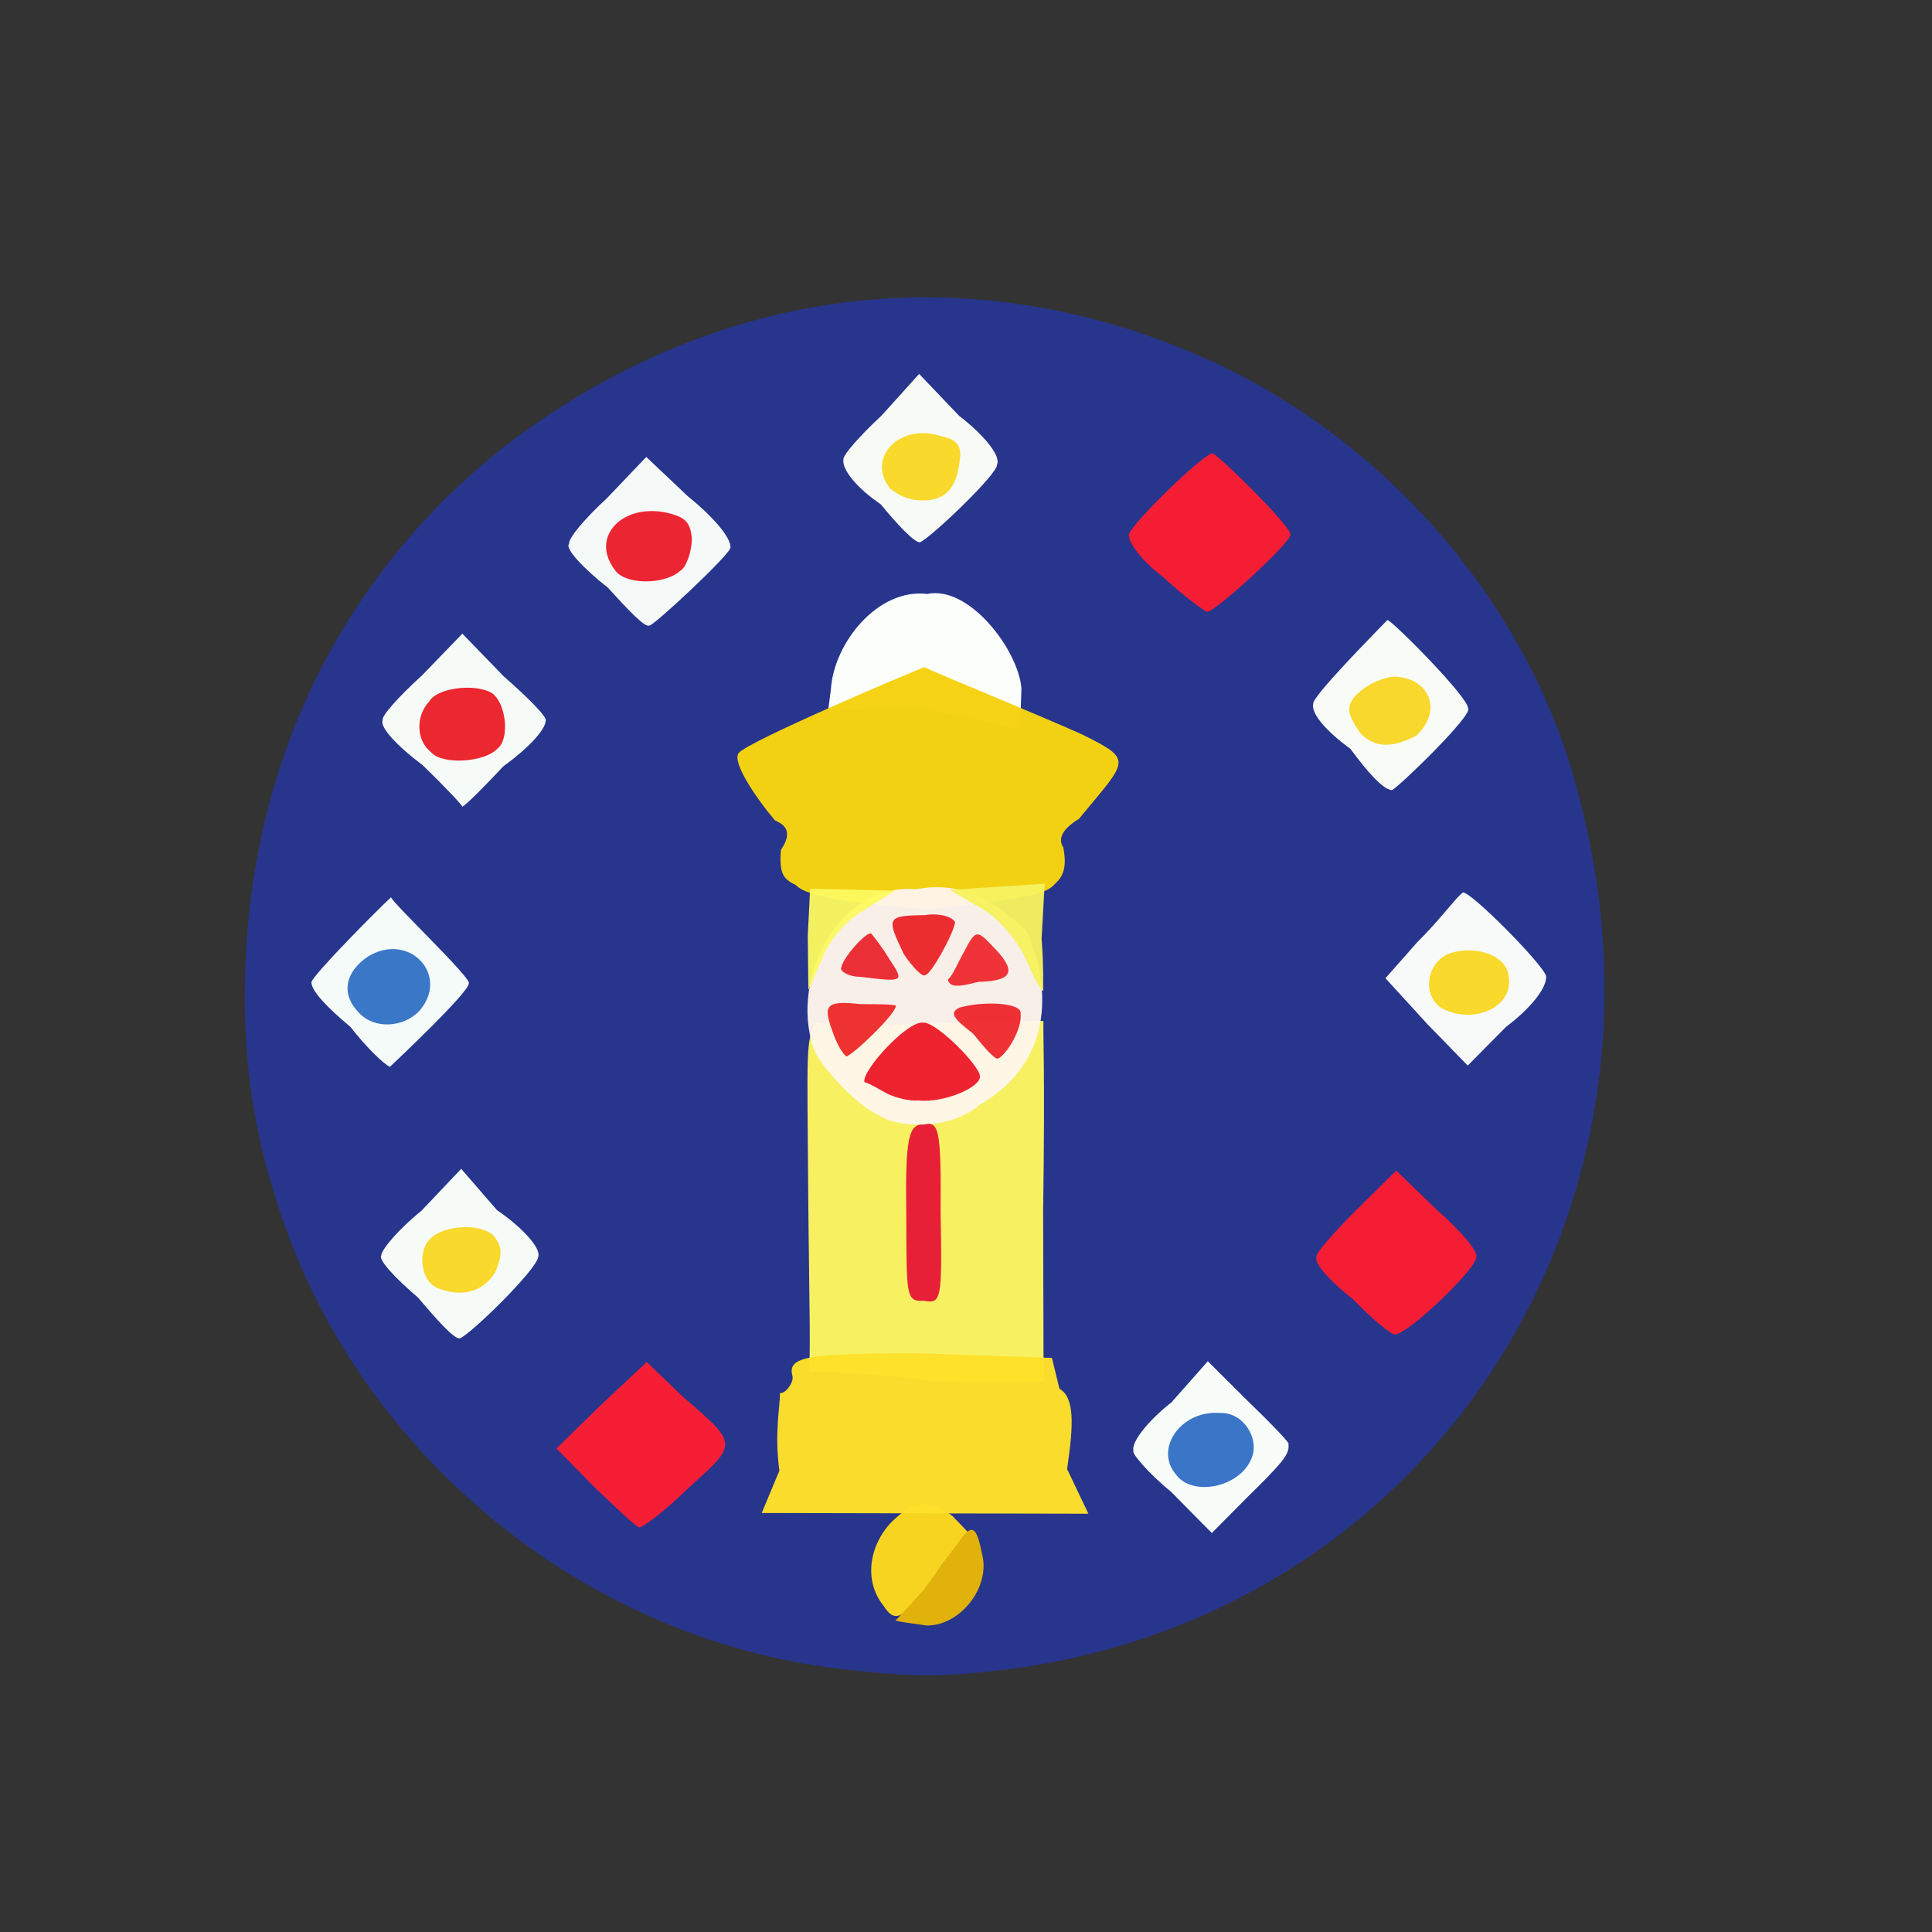 <?xml version="1.0" ?>
<svg xmlns="http://www.w3.org/2000/svg" version="1.1" width="224" height="224">
  <rect width="100%" height="100%" fill="#333333" stroke="none"/>
  <defs/>
  <g>
    <path d="M 97.333 193.476 C 67.249 189.981 40.992 167.991 32.088 139.295 C 29.138 130.147 28 121.694 28.506 110.804 C 29.688 86.454 40.741 65.469 59.094 51.305 C 84.073 32.469 113.867 29.463 141.194 42.214 C 161.569 51.848 177.691 70.866 183.053 92.299 C 196.0 141.106 165.355 187.508 116.544 193.58 C 108.725 194.537 105.084 194.385 97.333 193.476" stroke-width="1.0" fill="rgb(40, 54, 142)" opacity="0.995"/>
    <path d="M 96.335 79.913 C 96.681 74.533 101.791 68.166 107.501 68.867 C 112.299 67.831 118.038 75.253 118.427 79.808 L 118.273 84.519 L 106.443 82.031 L 96.029 82.303 L 96.335 79.913" stroke-width="0.0" fill="rgb(252, 254, 252)" opacity="0.999"/>
    <path d="M 102.106 58.462 C 99.342 56.59 97.622 54.446 97.785 53.304 C 97.657 52.809 99.805 50.41 102.201 48.193 L 106.568 43.355 L 111.202 48.211 C 113.979 50.348 116.102 52.844 115.592 53.876 C 115.747 54.882 108.038 62.244 106.661 62.882 C 105.973 62.891 103.964 60.718 102.106 58.462" stroke-width="1.0" fill="rgb(250, 253, 246)" opacity="0.992"/>
    <path d="M 134.838 66.887 C 132.316 64.996 130.688 62.753 130.905 61.91 C 131.465 60.458 139.327 52.798 140.554 52.548 C 141.257 52.703 149.767 61.102 149.614 61.98 C 149.776 62.824 140.837 70.999 139.956 70.936 C 139.725 70.911 137.358 69.231 134.838 66.887" stroke-width="1.0" fill="rgb(245, 30, 52)" opacity="0.995"/>
    <path d="M 48.972 88.688 C 46.056 86.517 43.969 84.256 44.378 83.496 C 44.168 83.054 46.233 80.752 48.963 78.276 L 53.604 73.469 L 58.42 78.434 C 61.158 80.832 63.579 83.227 63.259 83.599 C 63.217 84.637 61.187 86.813 58.386 88.82 C 56.048 91.318 54.071 93.288 53.591 93.544 C 53.732 93.495 51.702 91.324 48.972 88.688" stroke-width="1.0" fill="rgb(248, 253, 249)" opacity="0.99"/>
    <path d="M 70.472 68.13 C 67.484 65.783 65.467 63.534 65.986 63.057 C 65.875 62.404 67.837 60.091 70.372 57.762 L 74.93 52.98 L 79.724 57.515 C 82.488 59.746 84.719 62.207 84.698 63.475 C 84.679 64.28 75.855 72.485 75.323 72.515 C 74.815 72.862 72.769 70.65 70.472 68.13" stroke-width="1.0" fill="rgb(248, 252, 249)" opacity="0.988"/>
    <path d="M 156.56 86.812 C 153.827 84.833 151.998 82.757 152.253 81.611 C 152.077 80.779 159.751 73.04 160.862 71.882 C 161.402 71.949 170.249 80.814 170.219 82.144 C 170.773 82.924 162.148 91.286 161.382 91.608 C 160.343 91.561 158.459 89.388 156.56 86.812" stroke-width="1.0" fill="rgb(250, 253, 247)" opacity="0.992"/>
    <path d="M 92.233 102.585 C 90.609 101.869 90.385 100.981 90.535 98.545 C 91.543 97.047 91.652 95.864 89.852 95.122 C 87.684 92.563 84.824 88.363 85.643 87.313 C 86.65 85.973 105.816 77.845 107.169 77.354 C 108.112 77.86 120.956 83.106 125.547 85.191 C 131.482 88.16 130.765 88.065 125.085 94.949 C 123.042 96.189 122.677 97.32 123.285 98.264 C 123.594 99.929 123.57 101.379 122.369 102.414 C 121.443 103.523 119.938 104.178 107.56 105.407 C 96.612 104.573 93.272 103.713 92.233 102.585" stroke-width="1.0" fill="rgb(245, 211, 18)" opacity="0.985"/>
    <path d="M 93.644 159.237 C 94.086 159.223 93.811 150.741 93.708 138.626 C 93.595 121.594 93.372 120.582 94.651 118.561 C 97.525 119.271 120.067 118.228 120.981 118.383 C 120.911 119.583 121.18 123.943 120.943 140.456 L 120.995 160.208 L 108.037 160.143 C 100.466 159.166 93.972 158.843 93.644 159.237" stroke-width="0.0" fill="rgb(249, 243, 98)" opacity="0.991"/>
    <path d="M 165.494 118.736 L 160.631 113.421 L 164.317 109.243 C 166.834 106.768 168.694 104.192 169.578 103.501 C 170.212 103.015 179.086 111.961 179.267 113.214 C 179.313 114.625 177.358 116.994 174.624 119.046 L 170.172 123.547 L 165.494 118.736" stroke-width="1.0" fill="rgb(249, 252, 249)" opacity="0.992"/>
    <path d="M 40.622 119.058 C 38.138 116.975 36.103 114.951 36.105 113.882 C 36.307 112.991 43.908 105.334 45.345 104.026 C 45.318 104.514 54.813 113.525 54.347 114.011 C 54.486 114.964 45.688 123.231 45.21 123.694 C 44.5 123.388 42.473 121.418 40.622 119.058" stroke-width="1.0" fill="rgb(247, 253, 250)" opacity="0.988"/>
    <path d="M 156.894 150.658 C 154.259 148.582 152.385 146.56 152.625 145.742 C 152.402 145.471 154.51 143.038 157.163 140.378 L 161.883 135.728 L 166.525 140.21 C 169.125 142.493 171.33 144.968 171.173 145.709 C 171.177 147.175 163.282 154.642 161.76 154.725 C 161.371 154.811 159.075 152.939 156.894 150.658" stroke-width="1.0" fill="rgb(245, 30, 52)" opacity="0.994"/>
    <path d="M 48.444 150.422 C 45.836 148.207 43.83 146.045 44.206 145.556 C 44.216 144.913 46.124 142.589 48.859 140.381 L 53.471 135.519 L 57.634 140.316 C 60.58 142.314 62.744 144.746 62.409 145.701 C 62.257 147.208 54.577 154.681 53.322 155.173 C 52.686 155.307 50.708 153.077 48.444 150.422" stroke-width="1.0" fill="rgb(249, 253, 249)" opacity="0.992"/>
    <path d="M 102.416 186.142 C 100.334 183.574 100.536 179.63 103.202 176.635 C 105.805 174.001 107.657 173.592 110.448 175.782 L 112.2 177.616 L 109.325 181.269 C 104.886 187.82 103.888 188.459 102.416 186.142" stroke-width="1.0" fill="rgb(249, 215, 30)" opacity="0.981"/>
    <path d="M 90.363 170.521 C 89.764 166.082 90.454 163.03 90.433 161.498 C 91.015 161.68 92.136 160.2 91.859 159.475 C 91.334 157.292 93.495 156.887 106.663 156.904 L 121.963 157.438 L 122.834 161.007 C 124.584 162.038 124.501 165.021 123.723 170.328 L 126.193 175.504 L 88.314 175.422 L 90.363 170.521" stroke-width="1.0" fill="rgb(254, 224, 42)" opacity="0.974"/>
    <path d="M 69.121 172.632 L 64.517 167.942 L 69.539 163.026 L 74.988 157.91 L 79.09 161.865 C 85.673 167.546 85.553 167.323 79.818 172.52 C 77.349 174.956 74.846 176.87 74.193 177.094 C 73.777 177.134 71.634 174.946 69.121 172.632" stroke-width="1.0" fill="rgb(246, 30, 53)" opacity="0.997"/>
    <path d="M 135.768 172.951 C 133.064 170.769 131.088 168.34 131.428 168.22 C 131.113 167.28 132.971 164.84 135.835 162.578 L 140.037 157.825 L 144.795 162.561 C 147.591 165.252 149.733 167.522 149.375 167.42 C 149.586 168.578 148.691 169.585 144.425 173.78 L 140.503 177.743 L 135.768 172.951" stroke-width="1.0" fill="rgb(249, 253, 250)" opacity="0.999"/>
    <path d="M 103.194 56.635 C 100.317 52.933 104.527 48.956 109.186 50.6 C 111.125 50.946 111.537 51.923 111.259 53.48 C 110.868 56.809 109.457 58.152 106.614 58.009 C 105.384 57.976 104.098 57.396 103.194 56.635" stroke-width="1.0" fill="rgb(249, 216, 41)" opacity="0.984"/>
    <path d="M 49.962 87.194 C 48.245 85.852 48.176 83.008 49.765 81.33 C 50.581 79.824 54.797 79.19 56.916 80.284 C 58.656 81.297 59.166 85.614 57.695 86.78 C 56.234 88.381 51.275 88.744 49.962 87.194" stroke-width="1.0" fill="rgb(235, 35, 44)" opacity="0.978"/>
    <path d="M 71.271 66.049 C 68.289 62.129 72.416 58.069 77.832 59.574 C 79.531 60.059 80.081 60.669 80.224 62.56 C 80.157 64.104 79.548 65.802 78.855 66.195 C 76.96 67.878 72.327 67.789 71.271 66.049" stroke-width="1.0" fill="rgb(235, 33, 46)" opacity="0.98"/>
    <path d="M 157.676 84.961 C 156.918 83.813 156.267 82.664 156.455 82.115 C 156.417 80.641 159.351 78.606 161.68 78.448 C 165.865 78.581 167.274 82.558 164.152 85.325 C 161.315 86.768 159.367 86.723 157.676 84.961" stroke-width="1.0" fill="rgb(249, 216, 44)" opacity="0.985"/>
    <path d="M 101.63 129.173 C 98.899 127.76 95.613 123.953 94.606 122.206 C 91.229 114.333 96.855 102.291 106.23 103.097 C 110.715 102.25 114.741 103.671 119.107 108.068 C 122.51 116.106 121.015 123.846 113.605 128.074 C 110.474 130.829 104.553 131.086 101.63 129.173" stroke-width="1.0" fill="rgb(255, 245, 235)" opacity="0.964"/>
    <path d="M 105.078 140.897 C 104.942 131.906 105.348 130.265 107.138 130.379 C 108.833 129.959 109.136 130.875 109.054 140.498 C 109.252 150.746 109.137 151.194 107.115 150.813 C 105.011 150.923 105.109 150.285 105.078 140.897" stroke-width="1.0" fill="rgb(231, 32, 56)" opacity="0.994"/>
    <path d="M 167.09 116.849 C 164.986 115.451 165.284 111.986 167.725 110.674 C 170.639 109.463 174.639 110.592 174.902 113.123 C 175.626 116.74 170.818 118.918 167.09 116.849" stroke-width="1.0" fill="rgb(249, 217, 42)" opacity="0.991"/>
    <path d="M 41.62 117.421 C 39.478 115.251 40.011 112.686 42.664 110.902 C 47.445 107.987 52.2 113.057 48.627 117.204 C 46.755 119.173 43.367 119.343 41.62 117.421" stroke-width="1.0" fill="rgb(55, 117, 198)" opacity="0.984"/>
    <path d="M 50.619 149.296 C 48.67 148.343 48.415 144.903 49.958 143.55 C 51.743 141.878 56.452 141.809 57.49 143.63 C 58.278 144.753 58.168 145.698 57.414 147.517 C 55.998 149.829 53.456 150.484 50.619 149.296" stroke-width="1.0" fill="rgb(248, 216, 42)" opacity="0.988"/>
    <path d="M 103.81 187.888 C 104.318 187.447 105.664 185.868 107.094 184.335 C 108.565 182.358 110.084 180.103 110.888 179.179 C 112.726 176.389 113.201 176.917 113.876 180.221 C 114.857 184.049 111.286 188.544 107.419 188.462 C 105.399 188.189 104.3 188.033 103.81 187.888" stroke-width="1.0" fill="rgb(227, 179, 12)" opacity="0.99"/>
    <path d="M 136.33 170.941 C 133.792 167.95 136.951 163.469 141.428 163.826 C 144.157 163.7 146.09 166.799 145.097 169.104 C 143.734 172.484 138.221 173.572 136.33 170.941" stroke-width="1.0" fill="rgb(56, 115, 198)" opacity="0.988"/>
    <path d="M 118.832 110.982 C 117.719 108.738 115.477 106.054 113.07 104.933 L 110.092 103.168 L 121.12 102.459 L 120.764 108.845 C 121.063 112.488 120.876 114.684 120.984 114.886 C 120.646 114.91 119.679 112.96 118.832 110.982" stroke-width="1.0" fill="rgb(246, 242, 95)" opacity="0.96"/>
    <path d="M 93.656 108.452 L 93.928 103.045 L 103.783 103.26 L 100.542 105.287 C 98.104 106.606 96.035 109.093 95.2 111.417 L 93.723 114.774 L 93.656 108.452" stroke-width="1.0" fill="rgb(253, 250, 96)" opacity="0.954"/>
    <path d="M 102.917 126.825 C 102.128 126.418 100.923 125.646 100.216 125.458 C 99.936 124.067 105.252 118.326 106.995 118.568 C 108.457 118.348 113.665 123.613 113.615 124.803 C 113.662 126.114 109.382 127.897 106.473 127.595 C 105.323 127.69 103.791 127.229 102.917 126.825" stroke-width="1.0" fill="rgb(237, 34, 46)" opacity="0.989"/>
    <path d="M 96.682 120.026 C 95.42 116.641 95.477 115.946 99.785 116.421 C 102.267 116.414 103.841 116.466 103.875 116.612 C 103.878 117.558 98.918 122.299 98.124 122.488 C 97.794 122.261 97.112 121.238 96.682 120.026" stroke-width="1.0" fill="rgb(238, 44, 45)" opacity="0.969"/>
    <path d="M 112.814 119.834 C 110.581 118.112 109.982 117.418 111.267 116.819 C 114.024 116.036 118.587 116.221 118.331 117.564 C 118.531 119.319 116.687 122.28 115.724 122.731 C 115.358 122.879 114.167 121.51 112.814 119.834" stroke-width="1.0" fill="rgb(238, 43, 48)" opacity="0.965"/>
    <path d="M 109.889 113.576 C 110.471 113.12 111.052 111.611 111.791 110.32 C 113.073 107.871 113.238 107.748 115.011 109.632 C 117.787 112.432 117.737 113.738 113.441 113.837 C 111.353 114.375 110.134 114.582 109.889 113.576" stroke-width="1.0" fill="rgb(238, 44, 50)" opacity="0.96"/>
    <path d="M 99.741 113.253 C 98.471 113.266 97.603 112.684 97.517 112.387 C 97.426 111.288 100.667 107.706 101.058 108.286 C 101.274 108.583 102.179 109.646 103.095 111.165 C 104.913 113.895 104.781 113.864 99.741 113.253" stroke-width="1.0" fill="rgb(235, 42, 50)" opacity="0.966"/>
    <path d="M 104.792 110.624 C 102.727 106.312 102.797 106.184 107.253 106.096 C 108.927 105.827 110.453 106.315 110.734 106.923 C 110.588 108.212 107.892 113.091 107.27 113.045 C 107.024 113.366 105.833 112.189 104.792 110.624" stroke-width="1.0" fill="rgb(235, 41, 44)" opacity="0.977"/>
  </g>
</svg>

